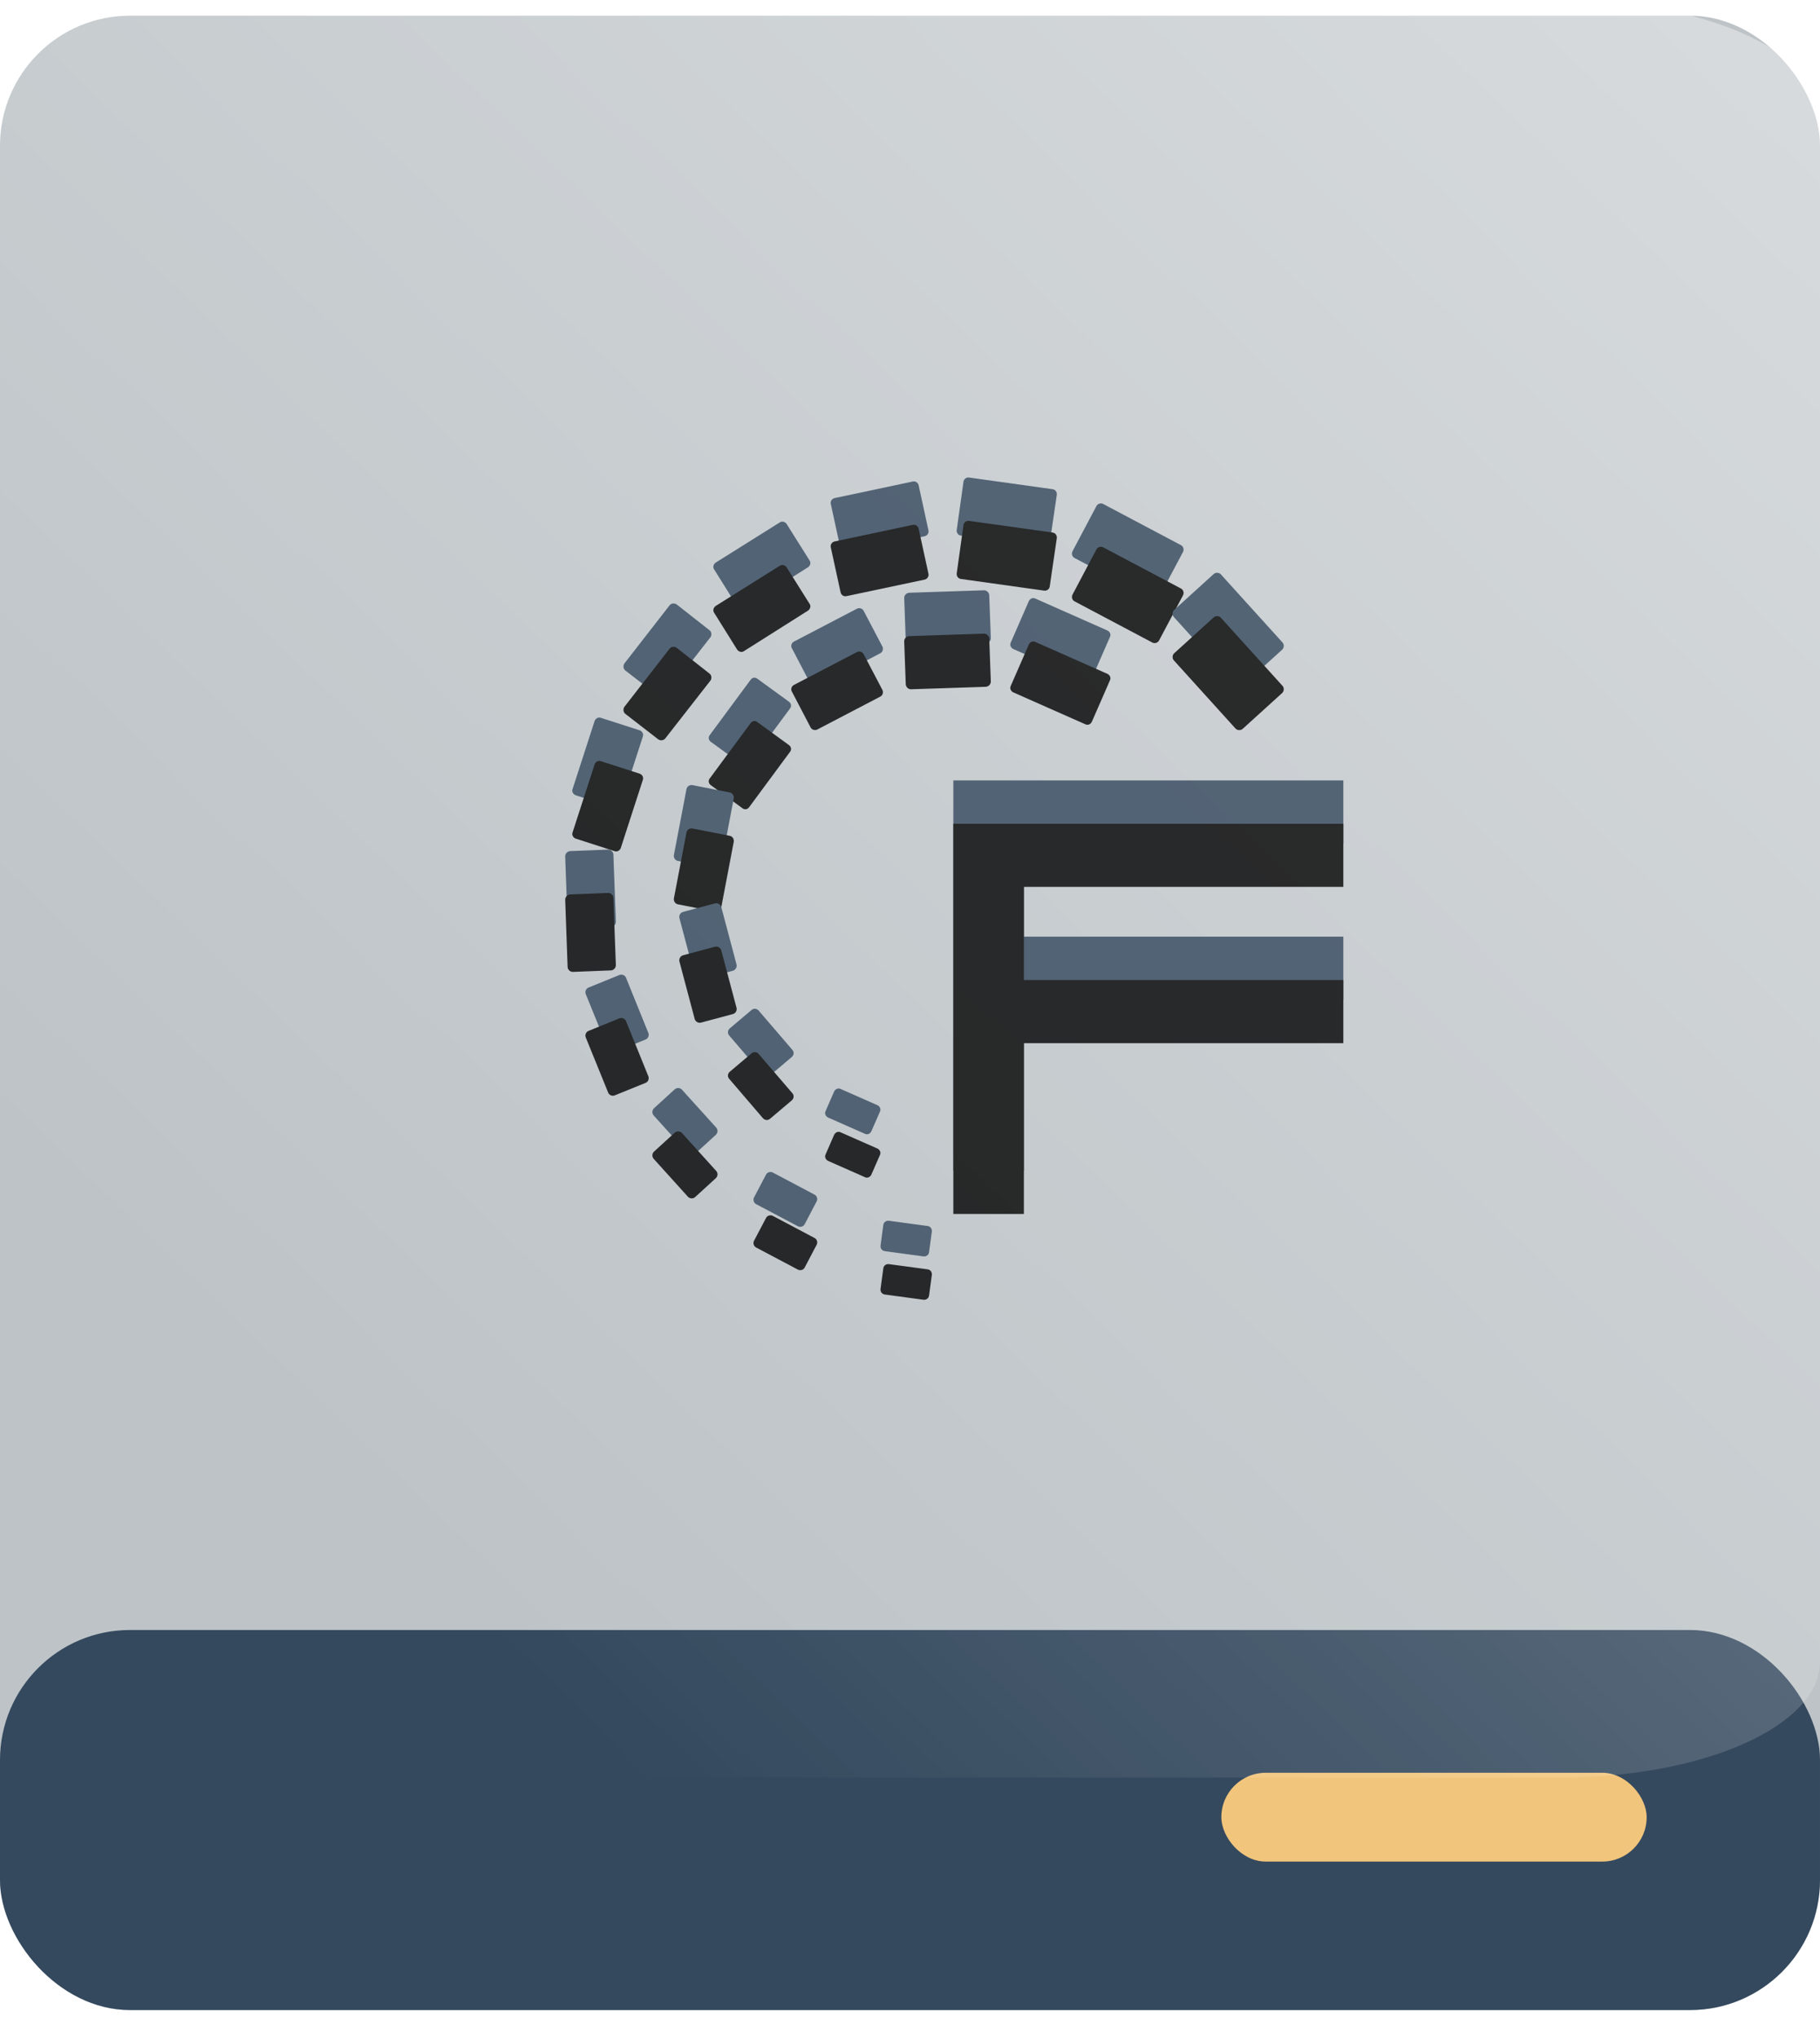 <?xml version="1.0" encoding="UTF-8"?>
<svg width="42px" height="47px" viewBox="0 0 42 47" version="1.1" xmlns="http://www.w3.org/2000/svg" xmlns:xlink="http://www.w3.org/1999/xlink">
    <!-- Generator: Sketch 48.2 (47327) - http://www.bohemiancoding.com/sketch -->
    <title>DL_FriendDrive</title>
    <desc>Created with Sketch.</desc>
    <defs>
        <linearGradient x1="17.386%" y1="82.507%" x2="100%" y2="0%" id="linearGradient-1">
            <stop stop-color="#FFFFFF" stop-opacity="0" offset="0%"></stop>
            <stop stop-color="#FFFFFF" stop-opacity="0.4" offset="100%"></stop>
        </linearGradient>
        <polygon id="path-2" points="22.066 18 22 18 22 18.066 22 26.934 22 27 22.066 27 23.554 27 23.628 27 23.628 26.934 23.628 23.061 30.934 23.061 31 23.061 31 22.995 31 21.67 31 21.604 30.934 21.604 23.628 21.604 23.628 19.456 30.934 19.456 31 19.456 31 19.391 31 18.066 31 18 30.934 18"></polygon>
        <filter x="-11.1%" y="-11.1%" width="122.2%" height="122.2%" filterUnits="objectBoundingBox" id="filter-3">
            <feGaussianBlur stdDeviation="0.5" in="SourceAlpha" result="shadowBlurInner1"></feGaussianBlur>
            <feOffset dx="0" dy="1" in="shadowBlurInner1" result="shadowOffsetInner1"></feOffset>
            <feComposite in="shadowOffsetInner1" in2="SourceAlpha" operator="arithmetic" k2="-1" k3="1" result="shadowInnerInner1"></feComposite>
            <feColorMatrix values="0 0 0 0 0   0 0 0 0 0   0 0 0 0 0  0 0 0 0.5 0" type="matrix" in="shadowInnerInner1"></feColorMatrix>
        </filter>
        <path d="M11.225,1.524 C11.218,1.587 11.161,1.63 11.098,1.623 L9.177,1.354 C9.113,1.346 9.071,1.29 9.078,1.226 L9.234,0.113 C9.241,0.05 9.298,0.007 9.361,0.014 L11.289,0.283 C11.353,0.291 11.395,0.347 11.388,0.411 L11.225,1.524 Z" id="path-4"></path>
        <filter x="-43.3%" y="-62.1%" width="186.5%" height="224.2%" filterUnits="objectBoundingBox" id="filter-5">
            <feGaussianBlur stdDeviation="0.5" in="SourceAlpha" result="shadowBlurInner1"></feGaussianBlur>
            <feOffset dx="0" dy="1" in="shadowBlurInner1" result="shadowOffsetInner1"></feOffset>
            <feComposite in="shadowOffsetInner1" in2="SourceAlpha" operator="arithmetic" k2="-1" k3="1" result="shadowInnerInner1"></feComposite>
            <feColorMatrix values="0 0 0 0 0   0 0 0 0 0   0 0 0 0 0  0 0 0 0.5 0" type="matrix" in="shadowInnerInner1"></feColorMatrix>
        </filter>
        <path d="M13.748,2.771 C13.72,2.828 13.649,2.849 13.592,2.82 L11.799,1.871 C11.743,1.843 11.721,1.772 11.75,1.715 L12.302,0.673 C12.331,0.617 12.402,0.595 12.458,0.624 L14.251,1.573 C14.308,1.602 14.329,1.672 14.301,1.729 L13.748,2.771 Z" id="path-6"></path>
        <filter x="-38.8%" y="-45.0%" width="177.6%" height="190.0%" filterUnits="objectBoundingBox" id="filter-7">
            <feGaussianBlur stdDeviation="0.5" in="SourceAlpha" result="shadowBlurInner1"></feGaussianBlur>
            <feOffset dx="0" dy="1" in="shadowBlurInner1" result="shadowOffsetInner1"></feOffset>
            <feComposite in="shadowOffsetInner1" in2="SourceAlpha" operator="arithmetic" k2="-1" k3="1" result="shadowInnerInner1"></feComposite>
            <feColorMatrix values="0 0 0 0 0   0 0 0 0 0   0 0 0 0 0  0 0 0 0.5 0" type="matrix" in="shadowInnerInner1"></feColorMatrix>
        </filter>
        <path d="M15.676,4.812 C15.626,4.854 15.555,4.847 15.513,4.805 L14.088,3.231 C14.046,3.182 14.053,3.111 14.095,3.069 L15.009,2.239 C15.059,2.197 15.13,2.204 15.172,2.246 L16.597,3.82 C16.639,3.869 16.632,3.94 16.59,3.983 L15.676,4.812 Z" id="path-8"></path>
        <filter x="-39.0%" y="-38.0%" width="177.9%" height="176.1%" filterUnits="objectBoundingBox" id="filter-9">
            <feGaussianBlur stdDeviation="0.5" in="SourceAlpha" result="shadowBlurInner1"></feGaussianBlur>
            <feOffset dx="0" dy="1" in="shadowBlurInner1" result="shadowOffsetInner1"></feOffset>
            <feComposite in="shadowOffsetInner1" in2="SourceAlpha" operator="arithmetic" k2="-1" k3="1" result="shadowInnerInner1"></feComposite>
            <feColorMatrix values="0 0 0 0 0   0 0 0 0 0   0 0 0 0 0  0 0 0 0.5 0" type="matrix" in="shadowInnerInner1"></feColorMatrix>
        </filter>
        <path d="M3.373,3.536 C3.423,3.572 3.43,3.65 3.394,3.699 L2.353,5.031 C2.317,5.081 2.239,5.088 2.19,5.053 L1.431,4.465 C1.382,4.429 1.375,4.351 1.41,4.302 L2.452,2.962 C2.487,2.913 2.565,2.906 2.615,2.941 L3.373,3.536 Z" id="path-10"></path>
        <filter x="-49.3%" y="-46.4%" width="198.6%" height="192.8%" filterUnits="objectBoundingBox" id="filter-11">
            <feGaussianBlur stdDeviation="0.5" in="SourceAlpha" result="shadowBlurInner1"></feGaussianBlur>
            <feOffset dx="0" dy="1" in="shadowBlurInner1" result="shadowOffsetInner1"></feOffset>
            <feComposite in="shadowOffsetInner1" in2="SourceAlpha" operator="arithmetic" k2="-1" k3="1" result="shadowInnerInner1"></feComposite>
            <feColorMatrix values="0 0 0 0 0   0 0 0 0 0   0 0 0 0 0  0 0 0 0.5 0" type="matrix" in="shadowInnerInner1"></feColorMatrix>
        </filter>
        <path d="M7.363,3.912 C7.391,3.969 7.37,4.039 7.313,4.068 L5.861,4.826 C5.804,4.854 5.733,4.833 5.705,4.776 L5.272,3.947 C5.244,3.898 5.265,3.827 5.322,3.798 L6.775,3.04 C6.831,3.012 6.902,3.033 6.931,3.09 L7.363,3.912 Z" id="path-12"></path>
        <filter x="-47.3%" y="-55.2%" width="194.5%" height="210.4%" filterUnits="objectBoundingBox" id="filter-13">
            <feGaussianBlur stdDeviation="0.5" in="SourceAlpha" result="shadowBlurInner1"></feGaussianBlur>
            <feOffset dx="0" dy="1" in="shadowBlurInner1" result="shadowOffsetInner1"></feOffset>
            <feComposite in="shadowOffsetInner1" in2="SourceAlpha" operator="arithmetic" k2="-1" k3="1" result="shadowInnerInner1"></feComposite>
            <feColorMatrix values="0 0 0 0 0   0 0 0 0 0   0 0 0 0 0  0 0 0 0.5 0" type="matrix" in="shadowInnerInner1"></feColorMatrix>
        </filter>
        <path d="M5.209,5.187 C5.258,5.223 5.272,5.294 5.23,5.343 L4.287,6.619 C4.252,6.669 4.181,6.683 4.131,6.64 L3.402,6.109 C3.352,6.073 3.338,6.002 3.38,5.953 L4.323,4.677 C4.358,4.628 4.429,4.613 4.479,4.656 L5.209,5.187 Z" id="path-14"></path>
        <filter x="-52.6%" y="-49.1%" width="205.3%" height="198.3%" filterUnits="objectBoundingBox" id="filter-15">
            <feGaussianBlur stdDeviation="0.5" in="SourceAlpha" result="shadowBlurInner1"></feGaussianBlur>
            <feOffset dx="0" dy="1" in="shadowBlurInner1" result="shadowOffsetInner1"></feOffset>
            <feComposite in="shadowOffsetInner1" in2="SourceAlpha" operator="arithmetic" k2="-1" k3="1" result="shadowInnerInner1"></feComposite>
            <feColorMatrix values="0 0 0 0 0   0 0 0 0 0   0 0 0 0 0  0 0 0 0.5 0" type="matrix" in="shadowInnerInner1"></feColorMatrix>
        </filter>
        <path d="M3.841,7.278 C3.905,7.292 3.94,7.349 3.933,7.413 L3.643,8.936 C3.628,9 3.572,9.035 3.508,9.028 L2.643,8.858 C2.58,8.844 2.544,8.787 2.551,8.724 L2.842,7.2 C2.856,7.136 2.913,7.101 2.976,7.108 L3.841,7.278 Z" id="path-16"></path>
        <filter x="-72.3%" y="-52.0%" width="244.5%" height="204.0%" filterUnits="objectBoundingBox" id="filter-17">
            <feGaussianBlur stdDeviation="0.5" in="SourceAlpha" result="shadowBlurInner1"></feGaussianBlur>
            <feOffset dx="0" dy="1" in="shadowBlurInner1" result="shadowOffsetInner1"></feOffset>
            <feComposite in="shadowOffsetInner1" in2="SourceAlpha" operator="arithmetic" k2="-1" k3="1" result="shadowInnerInner1"></feComposite>
            <feColorMatrix values="0 0 0 0 0   0 0 0 0 0   0 0 0 0 0  0 0 0 0.5 0" type="matrix" in="shadowInnerInner1"></feColorMatrix>
        </filter>
        <path d="M3.501,9.836 C3.565,9.822 3.621,9.857 3.643,9.914 L3.997,11.246 C4.011,11.31 3.976,11.367 3.919,11.388 L3.175,11.587 C3.111,11.601 3.054,11.565 3.033,11.509 L2.679,10.176 C2.665,10.113 2.7,10.056 2.757,10.035 L3.501,9.836 Z" id="path-18"></path>
        <filter x="-75.5%" y="-56.9%" width="251.0%" height="213.9%" filterUnits="objectBoundingBox" id="filter-19">
            <feGaussianBlur stdDeviation="0.5" in="SourceAlpha" result="shadowBlurInner1"></feGaussianBlur>
            <feOffset dx="0" dy="1" in="shadowBlurInner1" result="shadowOffsetInner1"></feOffset>
            <feComposite in="shadowOffsetInner1" in2="SourceAlpha" operator="arithmetic" k2="-1" k3="1" result="shadowInnerInner1"></feComposite>
            <feColorMatrix values="0 0 0 0 0   0 0 0 0 0   0 0 0 0 0  0 0 0 0.5 0" type="matrix" in="shadowInnerInner1"></feColorMatrix>
        </filter>
        <path d="M4.344,12.295 C4.394,12.253 4.465,12.26 4.507,12.309 L5.287,13.217 C5.329,13.266 5.322,13.337 5.272,13.38 L4.769,13.805 C4.72,13.847 4.649,13.84 4.606,13.791 L3.827,12.883 C3.784,12.834 3.791,12.763 3.841,12.72 L4.344,12.295 Z" id="path-20"></path>
        <filter x="-66.0%" y="-63.9%" width="232.0%" height="227.8%" filterUnits="objectBoundingBox" id="filter-21">
            <feGaussianBlur stdDeviation="0.5" in="SourceAlpha" result="shadowBlurInner1"></feGaussianBlur>
            <feOffset dx="0" dy="1" in="shadowBlurInner1" result="shadowOffsetInner1"></feOffset>
            <feComposite in="shadowOffsetInner1" in2="SourceAlpha" operator="arithmetic" k2="-1" k3="1" result="shadowInnerInner1"></feComposite>
            <feColorMatrix values="0 0 0 0 0   0 0 0 0 0   0 0 0 0 0  0 0 0 0.5 0" type="matrix" in="shadowInnerInner1"></feColorMatrix>
        </filter>
        <path d="M6.25,14.173 C6.279,14.117 6.343,14.088 6.399,14.117 L7.25,14.492 C7.306,14.52 7.335,14.584 7.306,14.641 L7.108,15.094 C7.08,15.151 7.016,15.18 6.959,15.151 L6.109,14.776 C6.052,14.747 6.024,14.683 6.052,14.627 L6.25,14.173 Z" id="path-22"></path>
        <filter x="-78.3%" y="-94.6%" width="256.7%" height="289.2%" filterUnits="objectBoundingBox" id="filter-23">
            <feGaussianBlur stdDeviation="0.5" in="SourceAlpha" result="shadowBlurInner1"></feGaussianBlur>
            <feOffset dx="0" dy="1" in="shadowBlurInner1" result="shadowOffsetInner1"></feOffset>
            <feComposite in="shadowOffsetInner1" in2="SourceAlpha" operator="arithmetic" k2="-1" k3="1" result="shadowInnerInner1"></feComposite>
            <feColorMatrix values="0 0 0 0 0   0 0 0 0 0   0 0 0 0 0  0 0 0 0.5 0" type="matrix" in="shadowInnerInner1"></feColorMatrix>
        </filter>
        <path d="M5.683,1.928 C5.719,1.977 5.698,2.048 5.648,2.083 L4.167,3.019 C4.117,3.054 4.046,3.033 4.011,2.983 L3.48,2.133 C3.444,2.083 3.465,2.013 3.515,1.977 L4.996,1.049 C5.046,1.013 5.117,1.035 5.152,1.084 L5.683,1.928 Z" id="path-24"></path>
        <filter x="-44.7%" y="-49.9%" width="189.3%" height="199.7%" filterUnits="objectBoundingBox" id="filter-25">
            <feGaussianBlur stdDeviation="0.5" in="SourceAlpha" result="shadowBlurInner1"></feGaussianBlur>
            <feOffset dx="0" dy="1" in="shadowBlurInner1" result="shadowOffsetInner1"></feOffset>
            <feComposite in="shadowOffsetInner1" in2="SourceAlpha" operator="arithmetic" k2="-1" k3="1" result="shadowInnerInner1"></feComposite>
            <feColorMatrix values="0 0 0 0 0   0 0 0 0 0   0 0 0 0 0  0 0 0 0.5 0" type="matrix" in="shadowInnerInner1"></feColorMatrix>
        </filter>
        <path d="M12.196,4.649 C12.168,4.706 12.104,4.734 12.047,4.706 L10.382,3.969 C10.325,3.94 10.297,3.876 10.325,3.82 L10.743,2.863 C10.772,2.806 10.835,2.778 10.892,2.806 L12.557,3.543 C12.614,3.572 12.643,3.635 12.614,3.692 L12.196,4.649 Z" id="path-26"></path>
        <filter x="-43.3%" y="-52.0%" width="186.5%" height="204.1%" filterUnits="objectBoundingBox" id="filter-27">
            <feGaussianBlur stdDeviation="0.5" in="SourceAlpha" result="shadowBlurInner1"></feGaussianBlur>
            <feOffset dx="0" dy="1" in="shadowBlurInner1" result="shadowOffsetInner1"></feOffset>
            <feComposite in="shadowOffsetInner1" in2="SourceAlpha" operator="arithmetic" k2="-1" k3="1" result="shadowInnerInner1"></feComposite>
            <feColorMatrix values="0 0 0 0 0   0 0 0 0 0   0 0 0 0 0  0 0 0 0.5 0" type="matrix" in="shadowInnerInner1"></feColorMatrix>
        </filter>
        <path d="M9.865,3.72 C9.865,3.784 9.815,3.834 9.751,3.841 L8.022,3.898 C7.958,3.898 7.909,3.848 7.902,3.784 L7.866,2.792 C7.866,2.728 7.916,2.679 7.98,2.672 L9.709,2.615 C9.772,2.615 9.822,2.665 9.829,2.728 L9.865,3.72 Z" id="path-28"></path>
        <filter x="-50.0%" y="-78.0%" width="200.1%" height="255.9%" filterUnits="objectBoundingBox" id="filter-29">
            <feGaussianBlur stdDeviation="0.5" in="SourceAlpha" result="shadowBlurInner1"></feGaussianBlur>
            <feOffset dx="0" dy="1" in="shadowBlurInner1" result="shadowOffsetInner1"></feOffset>
            <feComposite in="shadowOffsetInner1" in2="SourceAlpha" operator="arithmetic" k2="-1" k3="1" result="shadowInnerInner1"></feComposite>
            <feColorMatrix values="0 0 0 0 0   0 0 0 0 0   0 0 0 0 0  0 0 0 0.5 0" type="matrix" in="shadowInnerInner1"></feColorMatrix>
        </filter>
        <path d="M8.426,1.233 C8.44,1.297 8.398,1.354 8.341,1.368 L6.534,1.75 C6.47,1.765 6.413,1.722 6.399,1.665 L6.172,0.624 C6.158,0.56 6.201,0.503 6.257,0.489 L8.065,0.106 C8.128,0.092 8.185,0.135 8.199,0.191 L8.426,1.233 Z" id="path-30"></path>
        <filter x="-44.3%" y="-60.6%" width="188.5%" height="221.2%" filterUnits="objectBoundingBox" id="filter-31">
            <feGaussianBlur stdDeviation="0.5" in="SourceAlpha" result="shadowBlurInner1"></feGaussianBlur>
            <feOffset dx="0" dy="1" in="shadowBlurInner1" result="shadowOffsetInner1"></feOffset>
            <feComposite in="shadowOffsetInner1" in2="SourceAlpha" operator="arithmetic" k2="-1" k3="1" result="shadowInnerInner1"></feComposite>
            <feColorMatrix values="0 0 0 0 0   0 0 0 0 0   0 0 0 0 0  0 0 0 0.5 0" type="matrix" in="shadowInnerInner1"></feColorMatrix>
        </filter>
        <path d="M1.297,11.487 C1.354,11.466 1.424,11.494 1.446,11.551 L1.963,12.827 C1.984,12.883 1.956,12.954 1.899,12.976 L1.183,13.266 C1.127,13.287 1.056,13.259 1.035,13.202 L0.517,11.927 C0.496,11.87 0.524,11.799 0.581,11.778 L1.297,11.487 Z" id="path-32"></path>
        <filter x="-68.5%" y="-55.8%" width="237.0%" height="211.6%" filterUnits="objectBoundingBox" id="filter-33">
            <feGaussianBlur stdDeviation="0.5" in="SourceAlpha" result="shadowBlurInner1"></feGaussianBlur>
            <feOffset dx="0" dy="1" in="shadowBlurInner1" result="shadowOffsetInner1"></feOffset>
            <feComposite in="shadowOffsetInner1" in2="SourceAlpha" operator="arithmetic" k2="-1" k3="1" result="shadowInnerInner1"></feComposite>
            <feColorMatrix values="0 0 0 0 0   0 0 0 0 0   0 0 0 0 0  0 0 0 0.5 0" type="matrix" in="shadowInnerInner1"></feColorMatrix>
        </filter>
        <path d="M1.035,8.596 C1.098,8.596 1.148,8.646 1.155,8.702 L1.212,10.261 C1.212,10.325 1.162,10.375 1.106,10.382 L0.22,10.417 C0.156,10.417 0.106,10.368 0.099,10.311 L0.043,8.752 C0.043,8.688 0.092,8.639 0.149,8.631 L1.035,8.596 Z" id="path-34"></path>
        <filter x="-85.5%" y="-54.9%" width="271.0%" height="209.8%" filterUnits="objectBoundingBox" id="filter-35">
            <feGaussianBlur stdDeviation="0.5" in="SourceAlpha" result="shadowBlurInner1"></feGaussianBlur>
            <feOffset dx="0" dy="1" in="shadowBlurInner1" result="shadowOffsetInner1"></feOffset>
            <feComposite in="shadowOffsetInner1" in2="SourceAlpha" operator="arithmetic" k2="-1" k3="1" result="shadowInnerInner1"></feComposite>
            <feColorMatrix values="0 0 0 0 0   0 0 0 0 0   0 0 0 0 0  0 0 0 0.5 0" type="matrix" in="shadowInnerInner1"></feColorMatrix>
        </filter>
        <path d="M1.765,5.846 C1.821,5.868 1.857,5.931 1.835,5.988 L1.325,7.561 C1.304,7.618 1.24,7.654 1.183,7.632 L0.283,7.342 C0.227,7.32 0.191,7.257 0.213,7.2 L0.723,5.627 C0.744,5.57 0.808,5.535 0.865,5.556 L1.765,5.846 Z" id="path-36"></path>
        <filter x="-61.2%" y="-47.9%" width="222.3%" height="195.7%" filterUnits="objectBoundingBox" id="filter-37">
            <feGaussianBlur stdDeviation="0.5" in="SourceAlpha" result="shadowBlurInner1"></feGaussianBlur>
            <feOffset dx="0" dy="1" in="shadowBlurInner1" result="shadowOffsetInner1"></feOffset>
            <feComposite in="shadowOffsetInner1" in2="SourceAlpha" operator="arithmetic" k2="-1" k3="1" result="shadowInnerInner1"></feComposite>
            <feColorMatrix values="0 0 0 0 0   0 0 0 0 0   0 0 0 0 0  0 0 0 0.5 0" type="matrix" in="shadowInnerInner1"></feColorMatrix>
        </filter>
        <path d="M7.384,17.256 C7.391,17.192 7.448,17.15 7.512,17.157 L8.405,17.277 C8.469,17.284 8.511,17.341 8.504,17.405 L8.44,17.88 C8.433,17.943 8.376,17.986 8.313,17.979 L7.42,17.858 C7.356,17.851 7.313,17.794 7.32,17.731 L7.384,17.256 Z" id="path-38"></path>
        <filter x="-84.4%" y="-100.0%" width="268.8%" height="300.0%" filterUnits="objectBoundingBox" id="filter-39">
            <feGaussianBlur stdDeviation="0.5" in="SourceAlpha" result="shadowBlurInner1"></feGaussianBlur>
            <feOffset dx="0" dy="1" in="shadowBlurInner1" result="shadowOffsetInner1"></feOffset>
            <feComposite in="shadowOffsetInner1" in2="SourceAlpha" operator="arithmetic" k2="-1" k3="1" result="shadowInnerInner1"></feComposite>
            <feColorMatrix values="0 0 0 0 0   0 0 0 0 0   0 0 0 0 0  0 0 0 0.5 0" type="matrix" in="shadowInnerInner1"></feColorMatrix>
        </filter>
        <path d="M4.677,16.094 C4.706,16.037 4.776,16.016 4.833,16.044 L5.797,16.554 C5.854,16.583 5.875,16.654 5.846,16.71 L5.57,17.235 C5.542,17.291 5.471,17.313 5.414,17.284 L4.45,16.774 C4.394,16.746 4.372,16.675 4.401,16.618 L4.677,16.094 Z" id="path-40"></path>
        <filter x="-68.0%" y="-79.0%" width="236.0%" height="258.1%" filterUnits="objectBoundingBox" id="filter-41">
            <feGaussianBlur stdDeviation="0.5" in="SourceAlpha" result="shadowBlurInner1"></feGaussianBlur>
            <feOffset dx="0" dy="1" in="shadowBlurInner1" result="shadowOffsetInner1"></feOffset>
            <feComposite in="shadowOffsetInner1" in2="SourceAlpha" operator="arithmetic" k2="-1" k3="1" result="shadowInnerInner1"></feComposite>
            <feColorMatrix values="0 0 0 0 0   0 0 0 0 0   0 0 0 0 0  0 0 0 0.5 0" type="matrix" in="shadowInnerInner1"></feColorMatrix>
        </filter>
        <path d="M2.572,14.124 C2.622,14.081 2.693,14.088 2.735,14.131 L3.529,15.009 C3.572,15.059 3.565,15.13 3.522,15.172 L3.04,15.612 C2.991,15.654 2.92,15.647 2.877,15.605 L2.083,14.726 C2.041,14.676 2.048,14.606 2.091,14.563 L2.572,14.124 Z" id="path-42"></path>
        <filter x="-66.5%" y="-64.7%" width="233.1%" height="229.4%" filterUnits="objectBoundingBox" id="filter-43">
            <feGaussianBlur stdDeviation="0.5" in="SourceAlpha" result="shadowBlurInner1"></feGaussianBlur>
            <feOffset dx="0" dy="1" in="shadowBlurInner1" result="shadowOffsetInner1"></feOffset>
            <feComposite in="shadowOffsetInner1" in2="SourceAlpha" operator="arithmetic" k2="-1" k3="1" result="shadowInnerInner1"></feComposite>
            <feColorMatrix values="0 0 0 0 0   0 0 0 0 0   0 0 0 0 0  0 0 0 0.5 0" type="matrix" in="shadowInnerInner1"></feColorMatrix>
        </filter>
    </defs>
    <g id="Alt-1" stroke="none" stroke-width="1" fill="none" fill-rule="evenodd" transform="translate(-448, -899)">
        <g id="Icons" transform="translate(32, 25)">
            <g id="Disks" transform="translate(360, 675)">
                <g id="DL_Friend" transform="translate(56, 199)">
                    <g id="F_Neg">
                        <g id="Disk-Master" transform="translate(663, 0)" fill-rule="nonzero">
                            <g transform="translate(-663, 0)">
                                <rect id="rect5355-1-0" fill="#BDC3C7" x="0" y="0.362" width="42" height="46" rx="3"></rect>
                                <rect id="rect5355-2-0-2" fill="#34495E" x="0" y="37.596" width="42" height="8.766" rx="3"></rect>
                                <rect id="rect5355-2-6-6-9" fill="#F2C57C" x="28.185" y="40.889" width="9.815" height="2.048" rx="1.024"></rect>
                                <path d="M0,0 C0,11.132 0,26.273 0,38.326 C0,39.807 2.676,41 6,41 L36,41 C39.324,41 42,39.807 42,38.326 L42,2.674 C42,1.193 39.324,0 36,0 L0,0 Z" id="rect5355-1-3-9-4-8-1-2-6" fill="url(#linearGradient-1)"></path>
                            </g>
                        </g>
                        <g id="Shape" opacity="0.8" fill-rule="nonzero">
                            <use fill="#34495E" fill-rule="evenodd" xlink:href="#path-2"></use>
                            <use fill="black" fill-opacity="1" filter="url(#filter-3)" xlink:href="#path-2"></use>
                        </g>
                        <g id="Group" transform="translate(13, 11)" fill-rule="nonzero" opacity="0.8">
                            <g id="Shape">
                                <use fill="#34495E" fill-rule="evenodd" xlink:href="#path-4"></use>
                                <use fill="black" fill-opacity="1" filter="url(#filter-5)" xlink:href="#path-4"></use>
                            </g>
                            <g id="Shape">
                                <use fill="#34495E" fill-rule="evenodd" xlink:href="#path-6"></use>
                                <use fill="black" fill-opacity="1" filter="url(#filter-7)" xlink:href="#path-6"></use>
                            </g>
                            <g id="Shape">
                                <use fill="#34495E" fill-rule="evenodd" xlink:href="#path-8"></use>
                                <use fill="black" fill-opacity="1" filter="url(#filter-9)" xlink:href="#path-8"></use>
                            </g>
                            <g id="Shape">
                                <use fill="#34495E" fill-rule="evenodd" xlink:href="#path-10"></use>
                                <use fill="black" fill-opacity="1" filter="url(#filter-11)" xlink:href="#path-10"></use>
                            </g>
                            <g id="Shape">
                                <use fill="#34495E" fill-rule="evenodd" xlink:href="#path-12"></use>
                                <use fill="black" fill-opacity="1" filter="url(#filter-13)" xlink:href="#path-12"></use>
                            </g>
                            <g id="Shape">
                                <use fill="#34495E" fill-rule="evenodd" xlink:href="#path-14"></use>
                                <use fill="black" fill-opacity="1" filter="url(#filter-15)" xlink:href="#path-14"></use>
                            </g>
                            <g id="Shape">
                                <use fill="#34495E" fill-rule="evenodd" xlink:href="#path-16"></use>
                                <use fill="black" fill-opacity="1" filter="url(#filter-17)" xlink:href="#path-16"></use>
                            </g>
                            <g id="Shape">
                                <use fill="#34495E" fill-rule="evenodd" xlink:href="#path-18"></use>
                                <use fill="black" fill-opacity="1" filter="url(#filter-19)" xlink:href="#path-18"></use>
                            </g>
                            <g id="Shape">
                                <use fill="#34495E" fill-rule="evenodd" xlink:href="#path-20"></use>
                                <use fill="black" fill-opacity="1" filter="url(#filter-21)" xlink:href="#path-20"></use>
                            </g>
                            <g id="Shape">
                                <use fill="#34495E" fill-rule="evenodd" xlink:href="#path-22"></use>
                                <use fill="black" fill-opacity="1" filter="url(#filter-23)" xlink:href="#path-22"></use>
                            </g>
                            <g id="Shape">
                                <use fill="#34495E" fill-rule="evenodd" xlink:href="#path-24"></use>
                                <use fill="black" fill-opacity="1" filter="url(#filter-25)" xlink:href="#path-24"></use>
                            </g>
                            <g id="Shape">
                                <use fill="#34495E" fill-rule="evenodd" xlink:href="#path-26"></use>
                                <use fill="black" fill-opacity="1" filter="url(#filter-27)" xlink:href="#path-26"></use>
                            </g>
                            <g id="Shape">
                                <use fill="#34495E" fill-rule="evenodd" xlink:href="#path-28"></use>
                                <use fill="black" fill-opacity="1" filter="url(#filter-29)" xlink:href="#path-28"></use>
                            </g>
                            <g id="Shape">
                                <use fill="#34495E" fill-rule="evenodd" xlink:href="#path-30"></use>
                                <use fill="black" fill-opacity="1" filter="url(#filter-31)" xlink:href="#path-30"></use>
                            </g>
                            <g id="Shape">
                                <use fill="#34495E" fill-rule="evenodd" xlink:href="#path-32"></use>
                                <use fill="black" fill-opacity="1" filter="url(#filter-33)" xlink:href="#path-32"></use>
                            </g>
                            <g id="Shape">
                                <use fill="#34495E" fill-rule="evenodd" xlink:href="#path-34"></use>
                                <use fill="black" fill-opacity="1" filter="url(#filter-35)" xlink:href="#path-34"></use>
                            </g>
                            <g id="Shape">
                                <use fill="#34495E" fill-rule="evenodd" xlink:href="#path-36"></use>
                                <use fill="black" fill-opacity="1" filter="url(#filter-37)" xlink:href="#path-36"></use>
                            </g>
                            <g id="Shape">
                                <use fill="#34495E" fill-rule="evenodd" xlink:href="#path-38"></use>
                                <use fill="black" fill-opacity="1" filter="url(#filter-39)" xlink:href="#path-38"></use>
                            </g>
                            <g id="Shape">
                                <use fill="#34495E" fill-rule="evenodd" xlink:href="#path-40"></use>
                                <use fill="black" fill-opacity="1" filter="url(#filter-41)" xlink:href="#path-40"></use>
                            </g>
                            <g id="Shape">
                                <use fill="#34495E" fill-rule="evenodd" xlink:href="#path-42"></use>
                                <use fill="black" fill-opacity="1" filter="url(#filter-43)" xlink:href="#path-42"></use>
                            </g>
                        </g>
                    </g>
                </g>
            </g>
        </g>
    </g>
</svg>